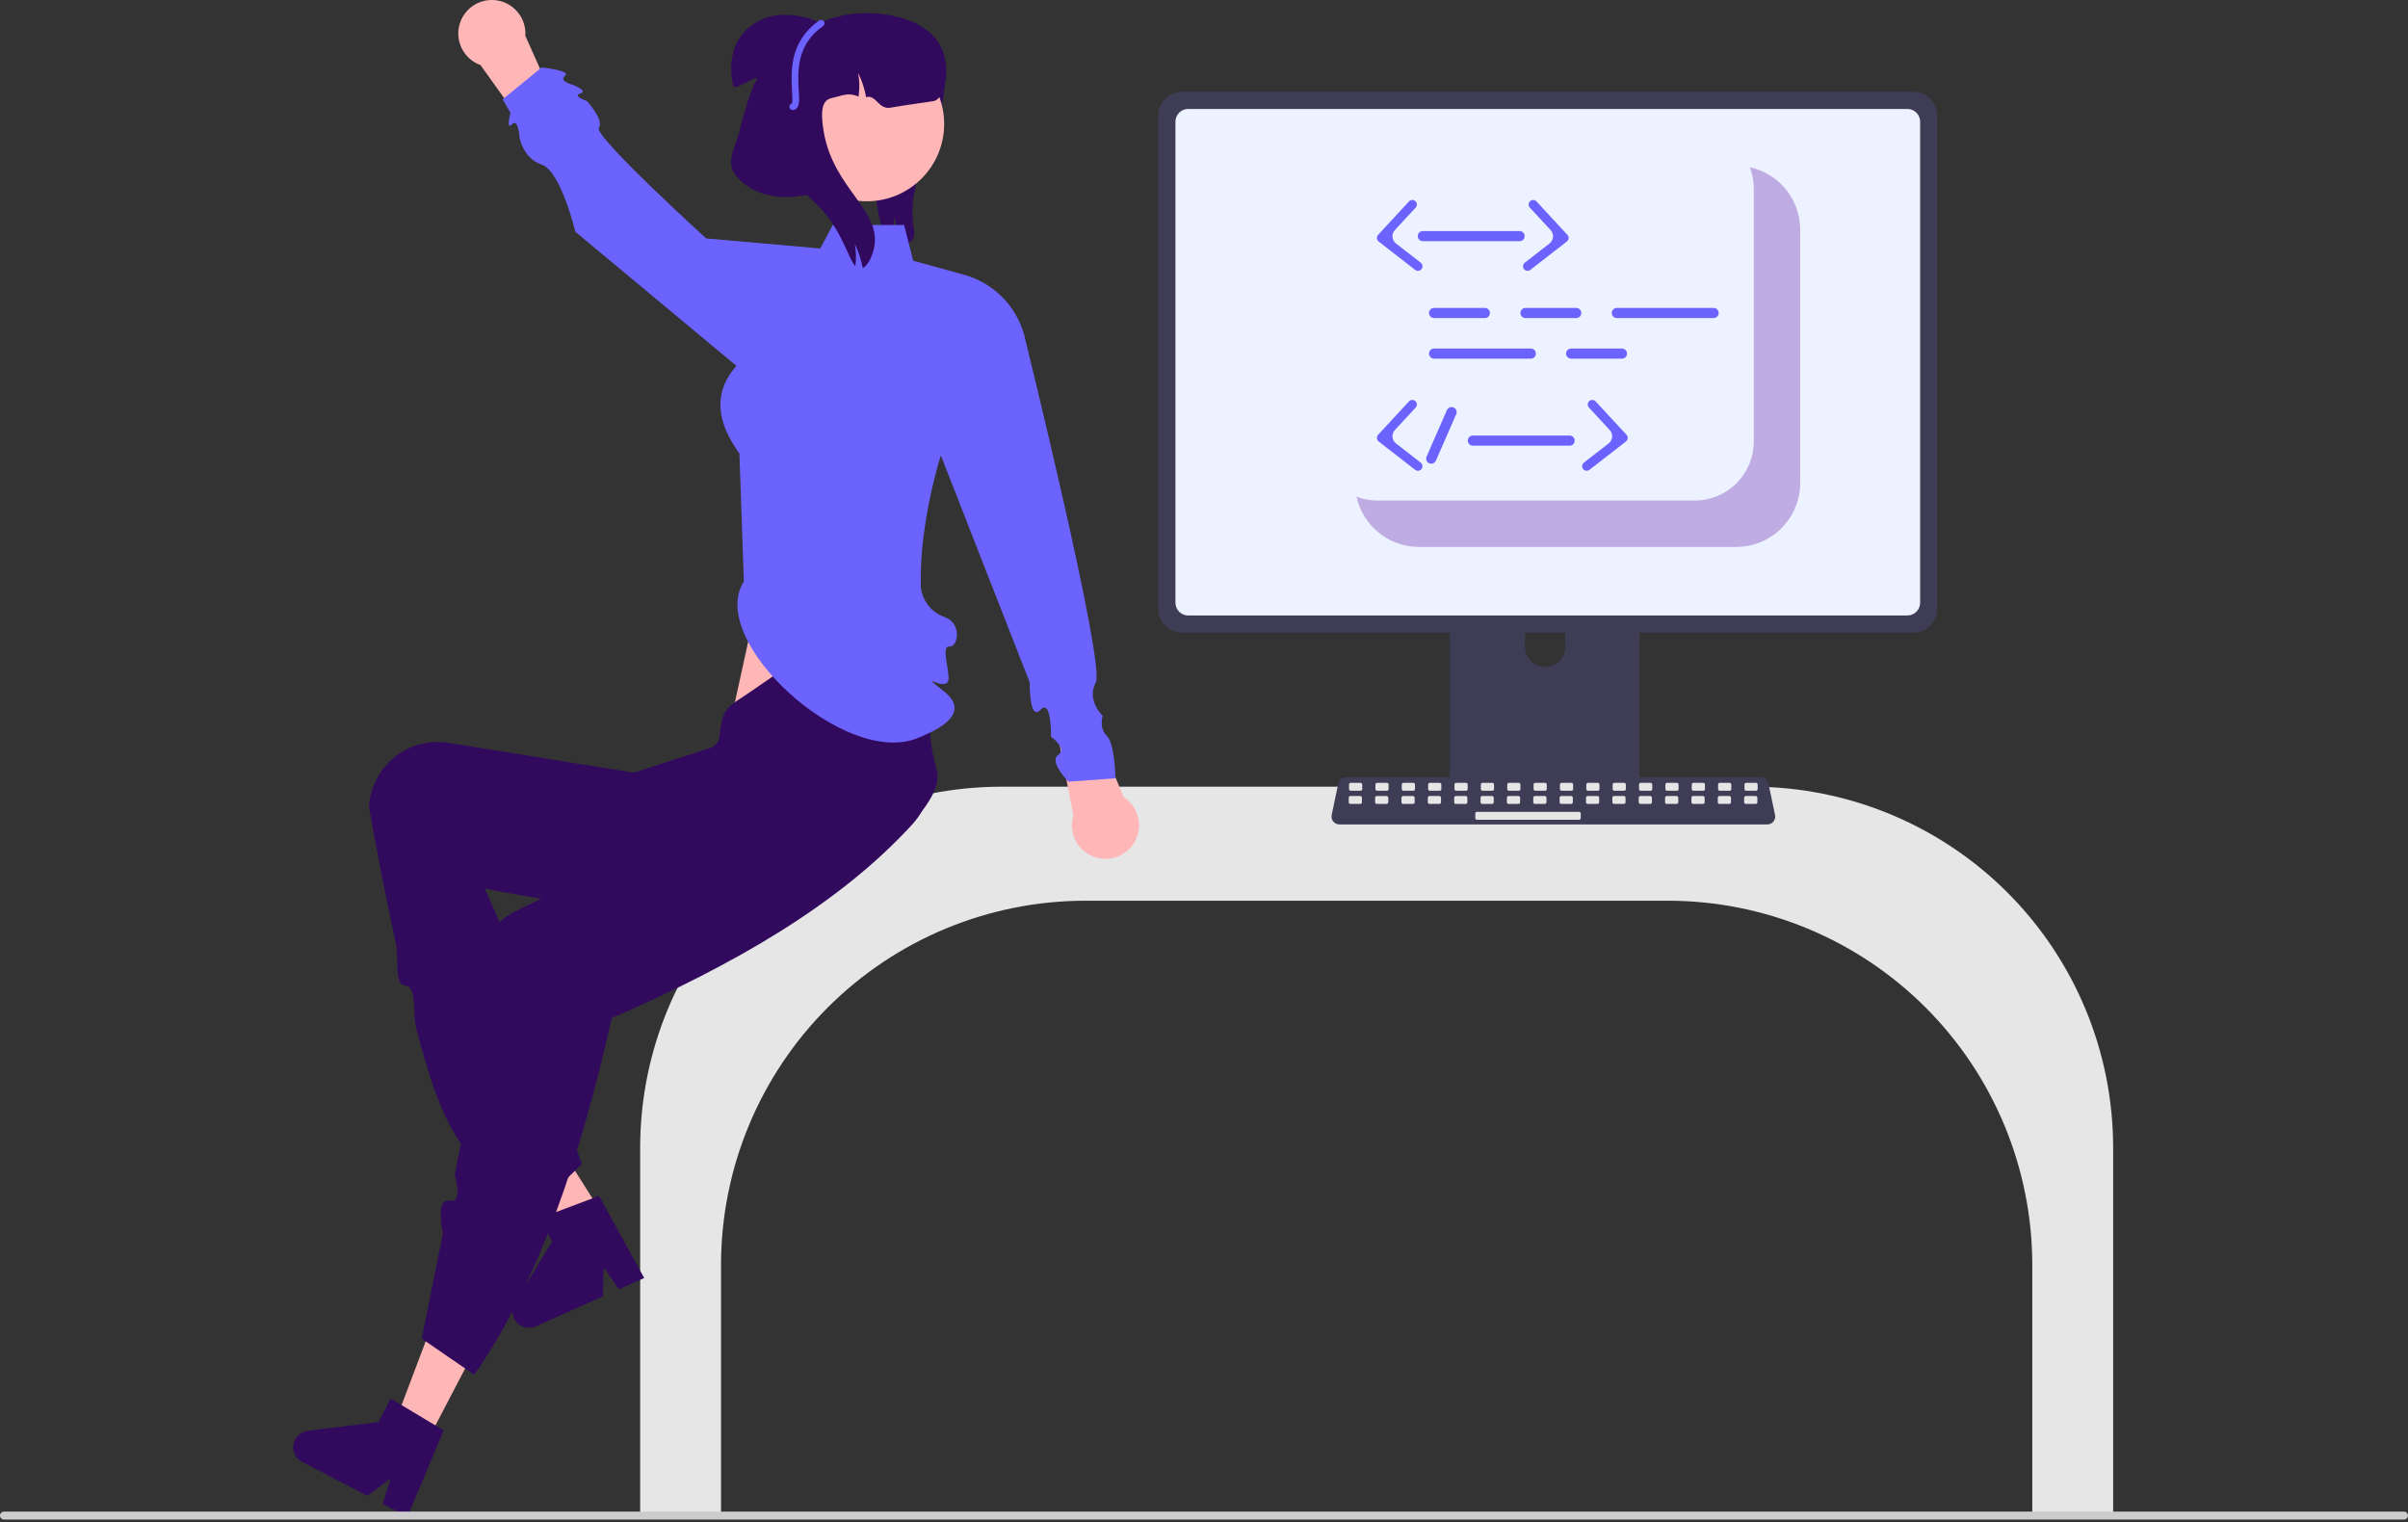 <svg width="473" height="299" viewBox="0 0 473 299" fill="none" xmlns="http://www.w3.org/2000/svg">
<rect x="0" y="0" width="473" height="299" fill="#333333" stroke="none"/>
<g clip-path="url(#clip0_96_116)">
<path d="M179.26 47.077C178.934 47.497 178.484 47.804 177.973 47.952C177.462 48.101 176.918 48.085 176.417 47.906C176.265 47.86 176.115 47.806 175.97 47.742C176.134 45.986 176.053 44.215 175.728 42.48C175.6 43.971 175.235 45.432 174.647 46.808C174.168 46.327 173.775 45.767 173.487 45.153C172.95 43.881 172.595 42.541 172.431 41.17C171.637 36.502 170.854 31.645 172.149 27.083C174.046 20.418 180.029 15.627 182.528 9.16L183.76 8.056C185.867 11.642 185.961 16.099 185.101 20.166C184.247 24.241 182.525 28.066 181.163 31.995C179.802 35.925 178.782 40.105 179.414 44.217C179.559 45.186 179.78 46.25 179.26 47.077Z" fill="#310A5D"/>
<path d="M151.897 103.471L143.873 140.145L178.919 151.552L173.765 103.471H151.897Z" fill="#FFB6B6"/>
<path d="M399.202 298.1H415.083V225.341C415.062 206.563 407.588 188.561 394.302 175.284C381.016 162.006 363.002 154.537 344.212 154.516H196.619C177.829 154.537 159.815 162.006 146.529 175.284C133.243 188.561 125.769 206.563 125.748 225.341V298.1H141.629V248.393C141.65 229.441 149.193 211.272 162.603 197.871C176.013 184.469 194.195 176.931 213.159 176.91H327.672C346.636 176.931 364.818 184.469 378.228 197.871C391.638 211.272 399.181 229.441 399.202 248.393V298.1Z" fill="#E6E6E6"/>
<path d="M320.212 100.858H286.596C286.12 100.859 285.664 101.048 285.328 101.385C284.993 101.721 284.804 102.177 284.805 102.652V155.722H322.008V102.652C322.008 102.417 321.962 102.183 321.871 101.965C321.781 101.748 321.649 101.55 321.482 101.383C321.315 101.217 321.117 101.084 320.9 100.994C320.682 100.904 320.448 100.858 320.212 100.858ZM303.517 131.011C302.466 131.006 301.459 130.587 300.716 129.844C299.972 129.101 299.552 128.095 299.547 127.044V120.923C299.549 119.872 299.968 118.864 300.712 118.121C301.456 117.379 302.465 116.961 303.517 116.961C304.569 116.961 305.578 117.379 306.322 118.121C307.066 118.864 307.485 119.872 307.487 120.923V127.044C307.482 128.095 307.062 129.101 306.319 129.844C305.575 130.587 304.568 131.006 303.517 131.011Z" fill="#3F3D56"/>
<path d="M375.878 18.037H232.18C230.945 18.039 229.762 18.53 228.889 19.402C228.016 20.275 227.524 21.457 227.522 22.691V119.595C227.524 120.829 228.015 122.012 228.888 122.885C229.761 123.758 230.945 124.248 232.18 124.25H375.878C377.113 124.248 378.296 123.758 379.17 122.885C380.043 122.012 380.534 120.829 380.535 119.595V22.691C380.533 21.458 380.042 20.275 379.169 19.402C378.296 18.53 377.112 18.039 375.878 18.037Z" fill="#3F3D56"/>
<path d="M374.678 21.399H233.38C232.719 21.4 232.086 21.664 231.619 22.131C231.152 22.599 230.89 23.233 230.89 23.893V118.395C230.891 119.055 231.154 119.688 231.62 120.154C232.087 120.621 232.72 120.883 233.38 120.884H374.678C375.339 120.883 375.971 120.621 376.438 120.154C376.905 119.688 377.168 119.055 377.169 118.395V23.893C377.169 23.233 376.907 22.599 376.44 22.131C375.973 21.664 375.339 21.4 374.678 21.399Z" fill="#ECF2FF"/>
<path d="M284.688 154.024V159.144C284.689 159.409 284.795 159.664 284.982 159.851C285.17 160.039 285.425 160.144 285.69 160.145H321.121C321.386 160.144 321.64 160.038 321.828 159.85C322.015 159.663 322.121 159.409 322.122 159.144V154.024H284.688Z" fill="#3F3D56"/>
<path d="M347.156 161.927H263.091C262.861 161.927 262.634 161.875 262.426 161.777C262.219 161.678 262.036 161.534 261.891 161.355C261.746 161.177 261.642 160.968 261.588 160.744C261.534 160.521 261.531 160.288 261.578 160.063L262.883 153.872C262.957 153.526 263.147 153.215 263.423 152.992C263.698 152.769 264.041 152.646 264.396 152.645H345.852C346.206 152.646 346.549 152.769 346.825 152.992C347.1 153.215 347.291 153.526 347.365 153.872L348.669 160.063C348.717 160.288 348.713 160.521 348.659 160.744C348.605 160.968 348.502 161.177 348.357 161.355C348.212 161.534 348.029 161.678 347.821 161.777C347.613 161.875 347.386 161.927 347.156 161.927Z" fill="#3F3D56"/>
<path d="M267.26 153.76H265.314C265.136 153.76 264.992 153.904 264.992 154.081V154.991C264.992 155.168 265.136 155.312 265.314 155.312H267.26C267.437 155.312 267.581 155.168 267.581 154.991V154.081C267.581 153.904 267.437 153.76 267.26 153.76Z" fill="#E6E6E6"/>
<path d="M272.438 153.76H270.493C270.315 153.76 270.171 153.904 270.171 154.081V154.991C270.171 155.168 270.315 155.312 270.493 155.312H272.438C272.616 155.312 272.76 155.168 272.76 154.991V154.081C272.76 153.904 272.616 153.76 272.438 153.76Z" fill="#E6E6E6"/>
<path d="M277.616 153.76H275.67C275.493 153.76 275.349 153.904 275.349 154.081V154.991C275.349 155.168 275.493 155.312 275.67 155.312H277.616C277.794 155.312 277.938 155.168 277.938 154.991V154.081C277.938 153.904 277.794 153.76 277.616 153.76Z" fill="#E6E6E6"/>
<path d="M282.795 153.76H280.849C280.671 153.76 280.527 153.904 280.527 154.081V154.991C280.527 155.168 280.671 155.312 280.849 155.312H282.795C282.972 155.312 283.116 155.168 283.116 154.991V154.081C283.116 153.904 282.972 153.76 282.795 153.76Z" fill="#E6E6E6"/>
<path d="M287.972 153.76H286.027C285.849 153.76 285.705 153.904 285.705 154.081V154.991C285.705 155.168 285.849 155.312 286.027 155.312H287.972C288.15 155.312 288.294 155.168 288.294 154.991V154.081C288.294 153.904 288.15 153.76 287.972 153.76Z" fill="#E6E6E6"/>
<path d="M293.151 153.76H291.206C291.028 153.76 290.884 153.904 290.884 154.081V154.991C290.884 155.168 291.028 155.312 291.206 155.312H293.151C293.329 155.312 293.473 155.168 293.473 154.991V154.081C293.473 153.904 293.329 153.76 293.151 153.76Z" fill="#E6E6E6"/>
<path d="M298.329 153.76H296.383C296.206 153.76 296.062 153.904 296.062 154.081V154.991C296.062 155.168 296.206 155.312 296.383 155.312H298.329C298.507 155.312 298.651 155.168 298.651 154.991V154.081C298.651 153.904 298.507 153.76 298.329 153.76Z" fill="#E6E6E6"/>
<path d="M303.508 153.76H301.562C301.384 153.76 301.24 153.904 301.24 154.081V154.991C301.24 155.168 301.384 155.312 301.562 155.312H303.508C303.685 155.312 303.829 155.168 303.829 154.991V154.081C303.829 153.904 303.685 153.76 303.508 153.76Z" fill="#E6E6E6"/>
<path d="M308.685 153.76H306.74C306.562 153.76 306.418 153.904 306.418 154.081V154.991C306.418 155.168 306.562 155.312 306.74 155.312H308.685C308.863 155.312 309.007 155.168 309.007 154.991V154.081C309.007 153.904 308.863 153.76 308.685 153.76Z" fill="#E6E6E6"/>
<path d="M313.864 153.76H311.918C311.741 153.76 311.597 153.904 311.597 154.081V154.991C311.597 155.168 311.741 155.312 311.918 155.312H313.864C314.042 155.312 314.186 155.168 314.186 154.991V154.081C314.186 153.904 314.042 153.76 313.864 153.76Z" fill="#E6E6E6"/>
<path d="M319.042 153.76H317.096C316.918 153.76 316.774 153.904 316.774 154.081V154.991C316.774 155.168 316.918 155.312 317.096 155.312H319.042C319.219 155.312 319.364 155.168 319.364 154.991V154.081C319.364 153.904 319.219 153.76 319.042 153.76Z" fill="#E6E6E6"/>
<path d="M324.22 153.76H322.275C322.097 153.76 321.953 153.904 321.953 154.081V154.991C321.953 155.168 322.097 155.312 322.275 155.312H324.22C324.398 155.312 324.542 155.168 324.542 154.991V154.081C324.542 153.904 324.398 153.76 324.22 153.76Z" fill="#E6E6E6"/>
<path d="M329.398 153.76H327.453C327.275 153.76 327.131 153.904 327.131 154.081V154.991C327.131 155.168 327.275 155.312 327.453 155.312H329.398C329.576 155.312 329.72 155.168 329.72 154.991V154.081C329.72 153.904 329.576 153.76 329.398 153.76Z" fill="#E6E6E6"/>
<path d="M334.577 153.76H332.631C332.454 153.76 332.31 153.904 332.31 154.081V154.991C332.31 155.168 332.454 155.312 332.631 155.312H334.577C334.755 155.312 334.899 155.168 334.899 154.991V154.081C334.899 153.904 334.755 153.76 334.577 153.76Z" fill="#E6E6E6"/>
<path d="M339.755 153.76H337.809C337.631 153.76 337.487 153.904 337.487 154.081V154.991C337.487 155.168 337.631 155.312 337.809 155.312H339.755C339.932 155.312 340.076 155.168 340.076 154.991V154.081C340.076 153.904 339.932 153.76 339.755 153.76Z" fill="#E6E6E6"/>
<path d="M344.933 153.76H342.988C342.81 153.76 342.666 153.904 342.666 154.081V154.991C342.666 155.168 342.81 155.312 342.988 155.312H344.933C345.111 155.312 345.255 155.168 345.255 154.991V154.081C345.255 153.904 345.111 153.76 344.933 153.76Z" fill="#E6E6E6"/>
<path d="M267.199 156.347H265.253C265.076 156.347 264.932 156.491 264.932 156.669V157.578C264.932 157.756 265.076 157.9 265.253 157.9H267.199C267.377 157.9 267.521 157.756 267.521 157.578V156.669C267.521 156.491 267.377 156.347 267.199 156.347Z" fill="#E6E6E6"/>
<path d="M272.377 156.347H270.431C270.253 156.347 270.109 156.491 270.109 156.669V157.578C270.109 157.756 270.253 157.9 270.431 157.9H272.377C272.554 157.9 272.698 157.756 272.698 157.578V156.669C272.698 156.491 272.554 156.347 272.377 156.347Z" fill="#E6E6E6"/>
<path d="M277.555 156.347H275.61C275.432 156.347 275.288 156.491 275.288 156.669V157.578C275.288 157.756 275.432 157.9 275.61 157.9H277.555C277.733 157.9 277.877 157.756 277.877 157.578V156.669C277.877 156.491 277.733 156.347 277.555 156.347Z" fill="#E6E6E6"/>
<path d="M282.733 156.347H280.788C280.61 156.347 280.466 156.491 280.466 156.669V157.578C280.466 157.756 280.61 157.9 280.788 157.9H282.733C282.911 157.9 283.055 157.756 283.055 157.578V156.669C283.055 156.491 282.911 156.347 282.733 156.347Z" fill="#E6E6E6"/>
<path d="M287.912 156.347H285.966C285.789 156.347 285.645 156.491 285.645 156.669V157.578C285.645 157.756 285.789 157.9 285.966 157.9H287.912C288.09 157.9 288.234 157.756 288.234 157.578V156.669C288.234 156.491 288.09 156.347 287.912 156.347Z" fill="#E6E6E6"/>
<path d="M293.09 156.347H291.144C290.966 156.347 290.822 156.491 290.822 156.669V157.578C290.822 157.756 290.966 157.9 291.144 157.9H293.09C293.267 157.9 293.411 157.756 293.411 157.578V156.669C293.411 156.491 293.267 156.347 293.09 156.347Z" fill="#E6E6E6"/>
<path d="M298.268 156.347H296.323C296.145 156.347 296.001 156.491 296.001 156.669V157.578C296.001 157.756 296.145 157.9 296.323 157.9H298.268C298.446 157.9 298.59 157.756 298.59 157.578V156.669C298.59 156.491 298.446 156.347 298.268 156.347Z" fill="#E6E6E6"/>
<path d="M303.446 156.347H301.5C301.323 156.347 301.179 156.491 301.179 156.669V157.578C301.179 157.756 301.323 157.9 301.5 157.9H303.446C303.624 157.9 303.768 157.756 303.768 157.578V156.669C303.768 156.491 303.624 156.347 303.446 156.347Z" fill="#E6E6E6"/>
<path d="M308.625 156.347H306.679C306.501 156.347 306.357 156.491 306.357 156.669V157.578C306.357 157.756 306.501 157.9 306.679 157.9H308.625C308.802 157.9 308.947 157.756 308.947 157.578V156.669C308.947 156.491 308.802 156.347 308.625 156.347Z" fill="#E6E6E6"/>
<path d="M313.803 156.347H311.857C311.679 156.347 311.535 156.491 311.535 156.669V157.578C311.535 157.756 311.679 157.9 311.857 157.9H313.803C313.98 157.9 314.124 157.756 314.124 157.578V156.669C314.124 156.491 313.98 156.347 313.803 156.347Z" fill="#E6E6E6"/>
<path d="M318.981 156.347H317.036C316.858 156.347 316.714 156.491 316.714 156.669V157.578C316.714 157.756 316.858 157.9 317.036 157.9H318.981C319.159 157.9 319.303 157.756 319.303 157.578V156.669C319.303 156.491 319.159 156.347 318.981 156.347Z" fill="#E6E6E6"/>
<path d="M324.159 156.347H322.213C322.036 156.347 321.892 156.491 321.892 156.669V157.578C321.892 157.756 322.036 157.9 322.213 157.9H324.159C324.337 157.9 324.481 157.756 324.481 157.578V156.669C324.481 156.491 324.337 156.347 324.159 156.347Z" fill="#E6E6E6"/>
<path d="M329.338 156.347H327.392C327.214 156.347 327.07 156.491 327.07 156.669V157.578C327.07 157.756 327.214 157.9 327.392 157.9H329.338C329.515 157.9 329.659 157.756 329.659 157.578V156.669C329.659 156.491 329.515 156.347 329.338 156.347Z" fill="#E6E6E6"/>
<path d="M334.515 156.347H332.57C332.392 156.347 332.248 156.491 332.248 156.669V157.578C332.248 157.756 332.392 157.9 332.57 157.9H334.515C334.693 157.9 334.837 157.756 334.837 157.578V156.669C334.837 156.491 334.693 156.347 334.515 156.347Z" fill="#E6E6E6"/>
<path d="M339.694 156.347H337.749C337.571 156.347 337.427 156.491 337.427 156.669V157.578C337.427 157.756 337.571 157.9 337.749 157.9H339.694C339.872 157.9 340.016 157.756 340.016 157.578V156.669C340.016 156.491 339.872 156.347 339.694 156.347Z" fill="#E6E6E6"/>
<path d="M344.872 156.347H342.926C342.749 156.347 342.604 156.491 342.604 156.669V157.578C342.604 157.756 342.749 157.9 342.926 157.9H344.872C345.05 157.9 345.194 157.756 345.194 157.578V156.669C345.194 156.491 345.05 156.347 344.872 156.347Z" fill="#E6E6E6"/>
<path d="M310.178 159.452H290.109C289.931 159.452 289.787 159.596 289.787 159.774V160.683C289.787 160.861 289.931 161.005 290.109 161.005H310.178C310.356 161.005 310.5 160.861 310.5 160.683V159.774C310.5 159.596 310.356 159.452 310.178 159.452Z" fill="#E6E6E6"/>
<path d="M353.61 45.122V94.862C353.609 98.194 352.285 101.388 349.928 103.743C347.571 106.099 344.374 107.422 341.041 107.423H278.745C276.293 107.423 273.894 106.707 271.843 105.363C269.793 104.018 268.18 102.104 267.205 99.855C266.878 99.112 266.628 98.337 266.46 97.543C267.784 98.055 269.192 98.317 270.612 98.314H332.908C335.98 98.309 338.924 97.088 341.096 94.918C343.268 92.747 344.49 89.804 344.495 86.735V36.994C344.497 35.575 344.236 34.168 343.724 32.845C344.518 33.013 345.293 33.262 346.037 33.589C348.287 34.564 350.203 36.175 351.548 38.224C352.894 40.273 353.61 42.671 353.61 45.122Z" fill="#BFACE2"/>
<path d="M121.202 243.021L115.023 246.845L96.82 224.484L105.939 218.842L121.202 243.021Z" fill="#FFB6B6"/>
<path d="M126.537 251.008L121.566 253.225L118.584 248.931L118.407 254.634L105.224 260.515C104.593 260.797 103.887 260.87 103.211 260.723C102.535 260.576 101.923 260.216 101.466 259.697C101.009 259.178 100.729 258.527 100.669 257.838C100.608 257.149 100.769 256.459 101.129 255.868L108.411 243.906L106.293 239.165L117.661 234.886L126.537 251.008Z" fill="#310A5D"/>
<path d="M103.894 238.72L114.329 228.613C106.576 209.493 105.957 197.642 95.208 174.518C120.71 179.731 138.942 179.414 160.032 174.741C167.172 173.183 185.595 158.962 184.08 151.67C184.01 151.33 183.926 150.992 183.83 150.657C181.566 142.944 183.16 131.131 178.26 122.572C169.194 119.156 155.421 130.69 144.647 137.72C139.452 141.111 143.255 145.73 139.374 146.941L124.5 151.767L88.005 145.877C86.241 145.609 84.442 145.694 82.711 146.125C80.98 146.556 79.351 147.325 77.919 148.388C76.487 149.45 75.279 150.786 74.366 152.317C73.453 153.849 72.852 155.546 72.598 157.31C72.536 157.706 72.492 158.104 72.464 158.504C74.143 167.794 75.894 176.839 77.778 185.425C78.386 188.197 77.359 193.51 79.647 193.59C81.934 193.669 81.013 199.164 81.725 201.851C86.112 218.392 88.885 226.397 103.894 238.72Z" fill="#310A5D"/>
<path d="M83.92 283.048L77.482 279.69L87.667 252.728L97.168 257.684L83.92 283.048Z" fill="#FFB6B6"/>
<path d="M82.847 262.919L93.169 270.021C105.819 251.738 114.033 227.306 120.151 199.968C143.969 189.585 164.81 177.705 179.333 161.771C181.719 159.1 182.969 155.605 182.82 152.028C182.672 148.451 181.135 145.073 178.536 142.608C178.282 142.37 178.02 142.142 177.748 141.924C171.457 136.916 157.486 139.798 148.556 135.612L132.604 157.677L134.438 162.816L128.888 165.515L124.203 167.795L118.839 170.404L101.256 178.958C99.662 179.754 98.242 180.858 97.076 182.206C95.912 183.554 95.025 185.118 94.468 186.81C93.911 188.502 93.695 190.287 93.832 192.063C93.969 193.838 94.456 195.57 95.266 197.156C95.444 197.515 95.636 197.867 95.844 198.21L89.314 230.72C89.314 230.72 91.111 236.38 88.284 235.851C85.456 235.321 86.997 242.256 86.997 242.256L82.847 262.919Z" fill="#310A5D"/>
<path d="M80.022 297.907L75.196 295.391L76.713 290.389L72.129 293.791L59.331 287.116C58.717 286.796 58.222 286.288 57.918 285.667C57.613 285.046 57.516 284.344 57.639 283.664C57.762 282.983 58.099 282.36 58.602 281.885C59.105 281.409 59.746 281.107 60.433 281.022L74.337 279.299L76.741 274.696L87.156 280.944L80.022 297.907Z" fill="#310A5D"/>
<path d="M220.719 156.562L213.19 138.379L207.259 141.673L210.841 160.169C210.482 161.34 210.458 162.589 210.77 163.774C211.082 164.959 211.719 166.033 212.609 166.876C213.499 167.72 214.607 168.298 215.808 168.546C217.008 168.795 218.255 168.704 219.406 168.283C220.558 167.863 221.57 167.129 222.327 166.166C223.085 165.202 223.558 164.046 223.695 162.829C223.831 161.611 223.625 160.379 223.099 159.272C222.574 158.165 221.749 157.226 220.719 156.562Z" fill="#FFB6B6"/>
<path d="M94.385 12.782L105.84 28.787L110.871 24.236L103.188 7.032C103.272 5.81 103.013 4.588 102.44 3.505C101.867 2.421 101.003 1.519 99.945 0.899C98.887 0.28 97.677 -0.033 96.451 -0.003C95.226 0.027 94.032 0.398 93.006 1.068C91.98 1.739 91.16 2.682 90.641 3.792C90.122 4.902 89.922 6.135 90.066 7.352C90.209 8.569 90.689 9.722 91.452 10.681C92.215 11.64 93.231 12.368 94.385 12.782Z" fill="#FFB6B6"/>
<path d="M146.115 114.222C138.685 125.74 165.906 150.834 180.236 144.966C182.746 143.938 191.378 140.545 185.478 135.839C179.577 131.134 186.162 136.4 186.317 133.337C186.421 131.289 184.835 126.797 186.49 126.99C188.145 127.182 189.095 122.398 185.49 121.18C184.237 120.732 183.137 119.937 182.32 118.887C181.503 117.837 181.002 116.576 180.877 115.252C180.532 102.628 184.81 89.448 184.81 89.448L202.274 134.061C202.274 134.061 202.145 141.779 204.372 139.421C206.6 137.062 206.437 144.696 206.437 144.696C206.437 144.696 209.749 147.005 207.845 148.291C205.94 149.576 209.895 153.528 209.895 153.528L219.122 152.869C219.122 152.869 218.978 146.02 217.402 144.505C215.827 142.99 216.601 140.606 216.601 140.606C216.601 140.606 213.352 137.587 215.249 134.031C217.145 130.476 201.44 66.875 201.44 66.875C200.811 63.815 199.347 60.989 197.211 58.708C195.075 56.428 192.349 54.782 189.336 53.952L179.37 51.21L177.6 44.194H163.568L161.123 48.804L138.715 46.828C138.715 46.828 116.542 26.667 117.624 25.093C118.707 23.519 115.27 19.833 115.27 19.833C115.27 19.833 112.334 18.873 113.99 18.36C115.647 17.848 112.516 16.663 112.516 16.663C112.516 16.663 109.616 15.901 110.984 14.899C112.352 13.896 106.42 13.237 106.42 13.237L98.724 19.513L100.279 22.148C100.279 22.148 99.331 25.738 100.568 24.427C101.806 23.117 102.039 26.919 102.039 26.919C102.039 26.919 102.671 31.084 106.42 32.338C110.168 33.593 113.011 45.511 113.011 45.511L144.646 71.856C139.828 77.383 140.975 83.163 145.243 89.075L146.115 114.222Z" fill="#6C63FF"/>
<path d="M170.268 39.532C178.66 39.532 185.463 32.733 185.463 24.346C185.463 15.959 178.66 9.161 170.268 9.161C161.876 9.161 155.072 15.959 155.072 24.346C155.072 32.733 161.876 39.532 170.268 39.532Z" fill="#FFB6B6"/>
<path d="M183.532 19.824C183.143 19.936 177.436 20.68 174.964 21.141C172.539 21.595 172.117 18.506 170.133 19.086C170.134 19.072 170.132 19.059 170.127 19.046C169.819 17.41 169.294 15.821 168.565 14.324C168.829 15.758 168.867 17.225 168.677 18.671C168.676 18.709 168.671 18.746 168.664 18.783C168.657 18.849 168.644 18.908 168.637 18.974C166.541 18.052 165.21 18.875 163.76 19.165C162.139 19.488 160.873 20.199 161.783 25.751C163.648 37.172 173.35 41.249 171.669 48.804C171.339 50.299 170.509 52.169 169.468 52.637C169.16 51 168.635 49.412 167.906 47.915C168.17 49.349 168.208 50.816 168.018 52.262C166.403 50.516 165.236 44.417 159.806 39.583C158.468 38.397 151.765 31.363 150.961 29.703C151.208 31.03 151.327 32.378 151.317 33.727C151.318 34.631 151.257 35.533 151.132 36.428C151.132 36.486 151.125 36.543 151.112 36.599C151.106 36.705 151.086 36.797 151.073 36.896C151.06 37.008 151.04 37.113 151.02 37.225C148.825 36.909 146.881 36.527 145.965 35.631C141.51 31.297 146.947 22.853 149.919 15.213C154.17 4.273 166.515 2.817 167.714 2.699C173 2.165 181.931 3.298 184.85 9.285C186.894 13.481 185.589 19.231 183.532 19.824Z" fill="#310A5D"/>
<path d="M151.492 22.293L162.499 5.181C159.861 3.651 156.857 2.864 153.807 2.903C152.287 2.934 150.79 3.286 149.415 3.934C148.04 4.582 146.817 5.512 145.826 6.665C143.578 9.457 143.192 13.404 144.035 16.887C144.325 18.09 149.865 13.857 148.547 15.833C147.464 17.38 145.695 23.883 145.251 25.713C144.537 28.658 142.573 31.681 144.322 34.157C146.391 37.084 150.083 38.539 153.666 38.687C157.249 38.835 160.776 37.842 164.181 36.718L151.492 22.293Z" fill="#310A5D"/>
<path d="M155.721 21.618C155.562 21.618 155.408 21.56 155.289 21.456C155.169 21.352 155.091 21.207 155.069 21.05C155.047 20.893 155.083 20.733 155.169 20.6C155.256 20.467 155.388 20.369 155.541 20.326C155.714 20.041 155.643 18.842 155.586 17.873C155.372 14.235 155.013 8.145 160.928 4.035C161.072 3.935 161.249 3.896 161.421 3.927C161.593 3.958 161.746 4.056 161.846 4.2C161.945 4.343 161.984 4.52 161.953 4.692C161.922 4.864 161.824 5.016 161.681 5.116C156.372 8.805 156.691 14.216 156.902 17.795C157.022 19.842 157.11 21.32 155.867 21.602C155.819 21.613 155.77 21.618 155.721 21.618Z" fill="#6C63FF"/>
<path d="M3.45644e-06 297.673C-0.001 297.881 0.081 298.08 0.227 298.227C0.374 298.374 0.572 298.457 0.78 298.457H472.216C472.424 298.457 472.623 298.375 472.77 298.228C472.917 298.081 473 297.881 473 297.673C473 297.466 472.917 297.266 472.77 297.119C472.623 296.972 472.424 296.89 472.216 296.89H0.784C0.682 296.889 0.58 296.909 0.485 296.948C0.39 296.987 0.304 297.045 0.231 297.117C0.158 297.189 0.1 297.275 0.06 297.37C0.021 297.465 0 297.566 2.35699e-05 297.669L3.45644e-06 297.673Z" fill="#CCCCCC"/>
<path d="M291.665 62.472H281.692C281.427 62.472 281.173 62.367 280.986 62.18C280.799 61.993 280.694 61.739 280.694 61.475C280.694 61.211 280.799 60.957 280.986 60.77C281.173 60.584 281.427 60.478 281.692 60.478H291.665C291.929 60.478 292.183 60.584 292.37 60.77C292.557 60.957 292.662 61.211 292.662 61.475C292.662 61.739 292.557 61.993 292.37 62.18C292.183 62.367 291.929 62.472 291.665 62.472Z" fill="#6C63FF"/>
<path d="M309.616 62.472H299.643C299.512 62.472 299.382 62.446 299.261 62.396C299.14 62.346 299.03 62.273 298.938 62.18C298.845 62.087 298.772 61.977 298.721 61.857C298.671 61.736 298.646 61.606 298.646 61.475C298.646 61.344 298.671 61.215 298.721 61.094C298.772 60.973 298.845 60.863 298.938 60.77C299.03 60.678 299.14 60.605 299.261 60.554C299.382 60.504 299.512 60.478 299.643 60.478H309.616C309.747 60.478 309.877 60.504 309.998 60.554C310.119 60.605 310.229 60.678 310.321 60.77C310.414 60.863 310.487 60.973 310.537 61.094C310.588 61.215 310.613 61.344 310.613 61.475C310.613 61.606 310.588 61.736 310.537 61.857C310.487 61.977 310.414 62.087 310.321 62.18C310.229 62.273 310.119 62.346 309.998 62.396C309.877 62.446 309.747 62.472 309.616 62.472Z" fill="#6C63FF"/>
<path d="M318.593 70.445H308.619C308.488 70.445 308.359 70.419 308.238 70.369C308.117 70.319 308.007 70.246 307.914 70.153C307.822 70.061 307.748 69.951 307.698 69.83C307.648 69.709 307.622 69.579 307.622 69.448C307.622 69.317 307.648 69.188 307.698 69.067C307.748 68.946 307.822 68.836 307.914 68.744C308.007 68.651 308.117 68.578 308.238 68.528C308.359 68.477 308.488 68.452 308.619 68.452H318.593C318.724 68.452 318.853 68.477 318.974 68.528C319.095 68.578 319.205 68.651 319.298 68.744C319.39 68.836 319.464 68.946 319.514 69.067C319.564 69.188 319.59 69.317 319.59 69.448C319.59 69.579 319.564 69.709 319.514 69.83C319.464 69.951 319.39 70.061 319.298 70.153C319.205 70.246 319.095 70.319 318.974 70.369C318.853 70.419 318.724 70.445 318.593 70.445Z" fill="#6C63FF"/>
<path d="M300.696 70.445H281.692C281.427 70.445 281.173 70.34 280.986 70.153C280.799 69.966 280.694 69.713 280.694 69.448C280.694 69.184 280.799 68.93 280.986 68.744C281.173 68.557 281.427 68.452 281.692 68.452H300.696C300.96 68.452 301.214 68.557 301.401 68.744C301.588 68.93 301.693 69.184 301.693 69.448C301.693 69.713 301.588 69.966 301.401 70.153C301.214 70.34 300.96 70.445 300.696 70.445Z" fill="#6C63FF"/>
<path d="M336.599 62.472H317.595C317.33 62.472 317.077 62.367 316.89 62.18C316.703 61.993 316.598 61.739 316.598 61.475C316.598 61.211 316.703 60.957 316.89 60.77C317.077 60.584 317.33 60.478 317.595 60.478H336.599C336.73 60.478 336.86 60.504 336.981 60.554C337.102 60.605 337.212 60.678 337.304 60.77C337.397 60.863 337.47 60.973 337.521 61.094C337.571 61.215 337.596 61.344 337.596 61.475C337.596 61.606 337.571 61.736 337.521 61.857C337.47 61.977 337.397 62.087 337.304 62.18C337.212 62.273 337.102 62.346 336.981 62.396C336.86 62.446 336.73 62.472 336.599 62.472Z" fill="#6C63FF"/>
<path d="M298.492 47.373H279.488C279.357 47.374 279.227 47.348 279.106 47.298C278.984 47.248 278.874 47.175 278.781 47.082C278.688 46.99 278.615 46.88 278.564 46.759C278.514 46.638 278.488 46.508 278.488 46.377C278.488 46.245 278.514 46.116 278.564 45.995C278.615 45.873 278.688 45.764 278.781 45.671C278.874 45.578 278.984 45.505 279.106 45.455C279.227 45.405 279.357 45.38 279.488 45.38H298.492C298.757 45.38 299.01 45.485 299.197 45.672C299.385 45.859 299.49 46.112 299.49 46.377C299.49 46.641 299.385 46.894 299.197 47.081C299.01 47.268 298.757 47.373 298.492 47.373Z" fill="#6C63FF"/>
<path d="M300.055 53.196C299.869 53.196 299.687 53.138 299.535 53.03C299.384 52.922 299.27 52.769 299.209 52.593C299.149 52.417 299.145 52.227 299.198 52.049C299.252 51.87 299.359 51.713 299.506 51.599L304.372 47.819C304.568 47.667 304.73 47.476 304.847 47.258C304.965 47.041 305.037 46.801 305.057 46.554C305.077 46.308 305.046 46.06 304.966 45.826C304.885 45.592 304.756 45.377 304.588 45.195L300.503 40.775C300.423 40.689 300.362 40.588 300.321 40.478C300.28 40.368 300.262 40.251 300.267 40.134C300.271 40.017 300.299 39.902 300.348 39.796C300.397 39.689 300.467 39.593 300.553 39.514C300.639 39.434 300.74 39.373 300.85 39.332C300.96 39.291 301.077 39.273 301.194 39.278C301.311 39.282 301.426 39.31 301.533 39.359C301.639 39.408 301.735 39.477 301.815 39.564L307.882 46.127C307.966 46.218 308.03 46.325 308.07 46.442C308.111 46.559 308.126 46.682 308.116 46.806C308.106 46.929 308.07 47.049 308.011 47.157C307.953 47.266 307.872 47.361 307.774 47.437L300.602 53.008C300.446 53.13 300.253 53.196 300.055 53.196Z" fill="#6C63FF"/>
<path d="M278.527 53.196C278.713 53.196 278.895 53.138 279.046 53.03C279.198 52.922 279.312 52.769 279.372 52.593C279.433 52.417 279.437 52.227 279.384 52.049C279.33 51.87 279.223 51.713 279.076 51.599L274.21 47.819C274.014 47.667 273.852 47.476 273.734 47.258C273.616 47.041 273.545 46.801 273.525 46.554C273.504 46.308 273.536 46.06 273.616 45.826C273.697 45.592 273.825 45.377 273.993 45.195L278.079 40.775C278.158 40.689 278.22 40.588 278.261 40.478C278.301 40.368 278.32 40.251 278.315 40.134C278.311 40.017 278.283 39.902 278.234 39.796C278.185 39.689 278.115 39.593 278.029 39.514C277.943 39.434 277.842 39.373 277.732 39.332C277.622 39.291 277.505 39.273 277.388 39.278C277.271 39.282 277.155 39.31 277.049 39.359C276.942 39.408 276.847 39.477 276.767 39.564L270.7 46.127C270.616 46.218 270.552 46.325 270.512 46.442C270.471 46.559 270.456 46.682 270.466 46.806C270.476 46.929 270.512 47.049 270.57 47.157C270.629 47.266 270.71 47.361 270.808 47.437L277.979 53.008C278.136 53.13 278.329 53.196 278.527 53.196Z" fill="#6C63FF"/>
<path d="M308.317 87.537H289.313C289.048 87.537 288.795 87.432 288.608 87.245C288.421 87.058 288.315 86.805 288.315 86.541C288.315 86.276 288.421 86.023 288.608 85.836C288.795 85.649 289.048 85.544 289.313 85.544H308.317C308.581 85.544 308.835 85.649 309.022 85.836C309.209 86.023 309.314 86.276 309.314 86.541C309.314 86.805 309.209 87.058 309.022 87.245C308.835 87.432 308.581 87.537 308.317 87.537Z" fill="#6C63FF"/>
<path d="M311.666 92.468C311.48 92.468 311.298 92.41 311.147 92.302C310.995 92.193 310.881 92.041 310.821 91.865C310.76 91.689 310.756 91.498 310.81 91.32C310.863 91.142 310.97 90.984 311.117 90.87L315.984 87.09C316.179 86.938 316.341 86.748 316.459 86.53C316.577 86.312 316.648 86.073 316.668 85.826C316.689 85.579 316.658 85.331 316.577 85.097C316.496 84.863 316.368 84.648 316.2 84.466L312.114 80.047C312.035 79.96 311.973 79.86 311.932 79.75C311.892 79.64 311.873 79.523 311.878 79.406C311.882 79.289 311.91 79.174 311.959 79.067C312.008 78.961 312.078 78.865 312.164 78.785C312.25 78.706 312.351 78.644 312.461 78.603C312.571 78.563 312.688 78.544 312.805 78.549C312.923 78.554 313.038 78.581 313.144 78.63C313.251 78.679 313.347 78.749 313.426 78.835L319.493 85.398C319.577 85.489 319.641 85.596 319.682 85.713C319.722 85.83 319.737 85.954 319.727 86.077C319.717 86.2 319.682 86.32 319.623 86.429C319.564 86.538 319.483 86.633 319.385 86.709L312.214 92.28C312.057 92.402 311.864 92.468 311.666 92.468Z" fill="#6C63FF"/>
<path d="M278.527 92.468C278.713 92.468 278.895 92.41 279.046 92.302C279.198 92.193 279.312 92.041 279.372 91.865C279.433 91.689 279.437 91.498 279.384 91.32C279.33 91.142 279.223 90.984 279.076 90.87L274.21 87.09C274.014 86.938 273.852 86.748 273.734 86.53C273.616 86.312 273.545 86.073 273.525 85.826C273.504 85.579 273.536 85.331 273.616 85.097C273.697 84.863 273.825 84.648 273.993 84.466L278.079 80.047C278.24 79.873 278.325 79.642 278.315 79.406C278.306 79.169 278.203 78.946 278.029 78.785C277.855 78.625 277.624 78.54 277.388 78.549C277.151 78.558 276.928 78.661 276.767 78.835L270.7 85.398C270.616 85.489 270.552 85.596 270.512 85.713C270.471 85.83 270.456 85.954 270.466 86.077C270.476 86.2 270.512 86.32 270.57 86.429C270.629 86.538 270.71 86.633 270.808 86.709L277.979 92.28C278.136 92.402 278.329 92.468 278.527 92.468Z" fill="#6C63FF"/>
<path d="M280.223 89.675L284.218 80.543C284.325 80.302 284.522 80.113 284.768 80.017C285.014 79.922 285.288 79.928 285.529 80.033C285.771 80.139 285.961 80.336 286.058 80.581C286.154 80.826 286.15 81.1 286.045 81.341L282.051 90.474C281.999 90.594 281.923 90.703 281.829 90.795C281.735 90.886 281.623 90.958 281.501 91.006C281.379 91.054 281.248 91.078 281.117 91.075C280.985 91.073 280.856 91.045 280.736 90.992C280.615 90.939 280.506 90.864 280.415 90.769C280.324 90.674 280.253 90.562 280.206 90.44C280.158 90.318 280.135 90.187 280.138 90.056C280.141 89.925 280.17 89.795 280.223 89.675Z" fill="#6C63FF"/>
</g>
<defs>
<clipPath id="clip0_96_116">
<rect width="473" height="299" fill="white"/>
</clipPath>
</defs>
</svg>
